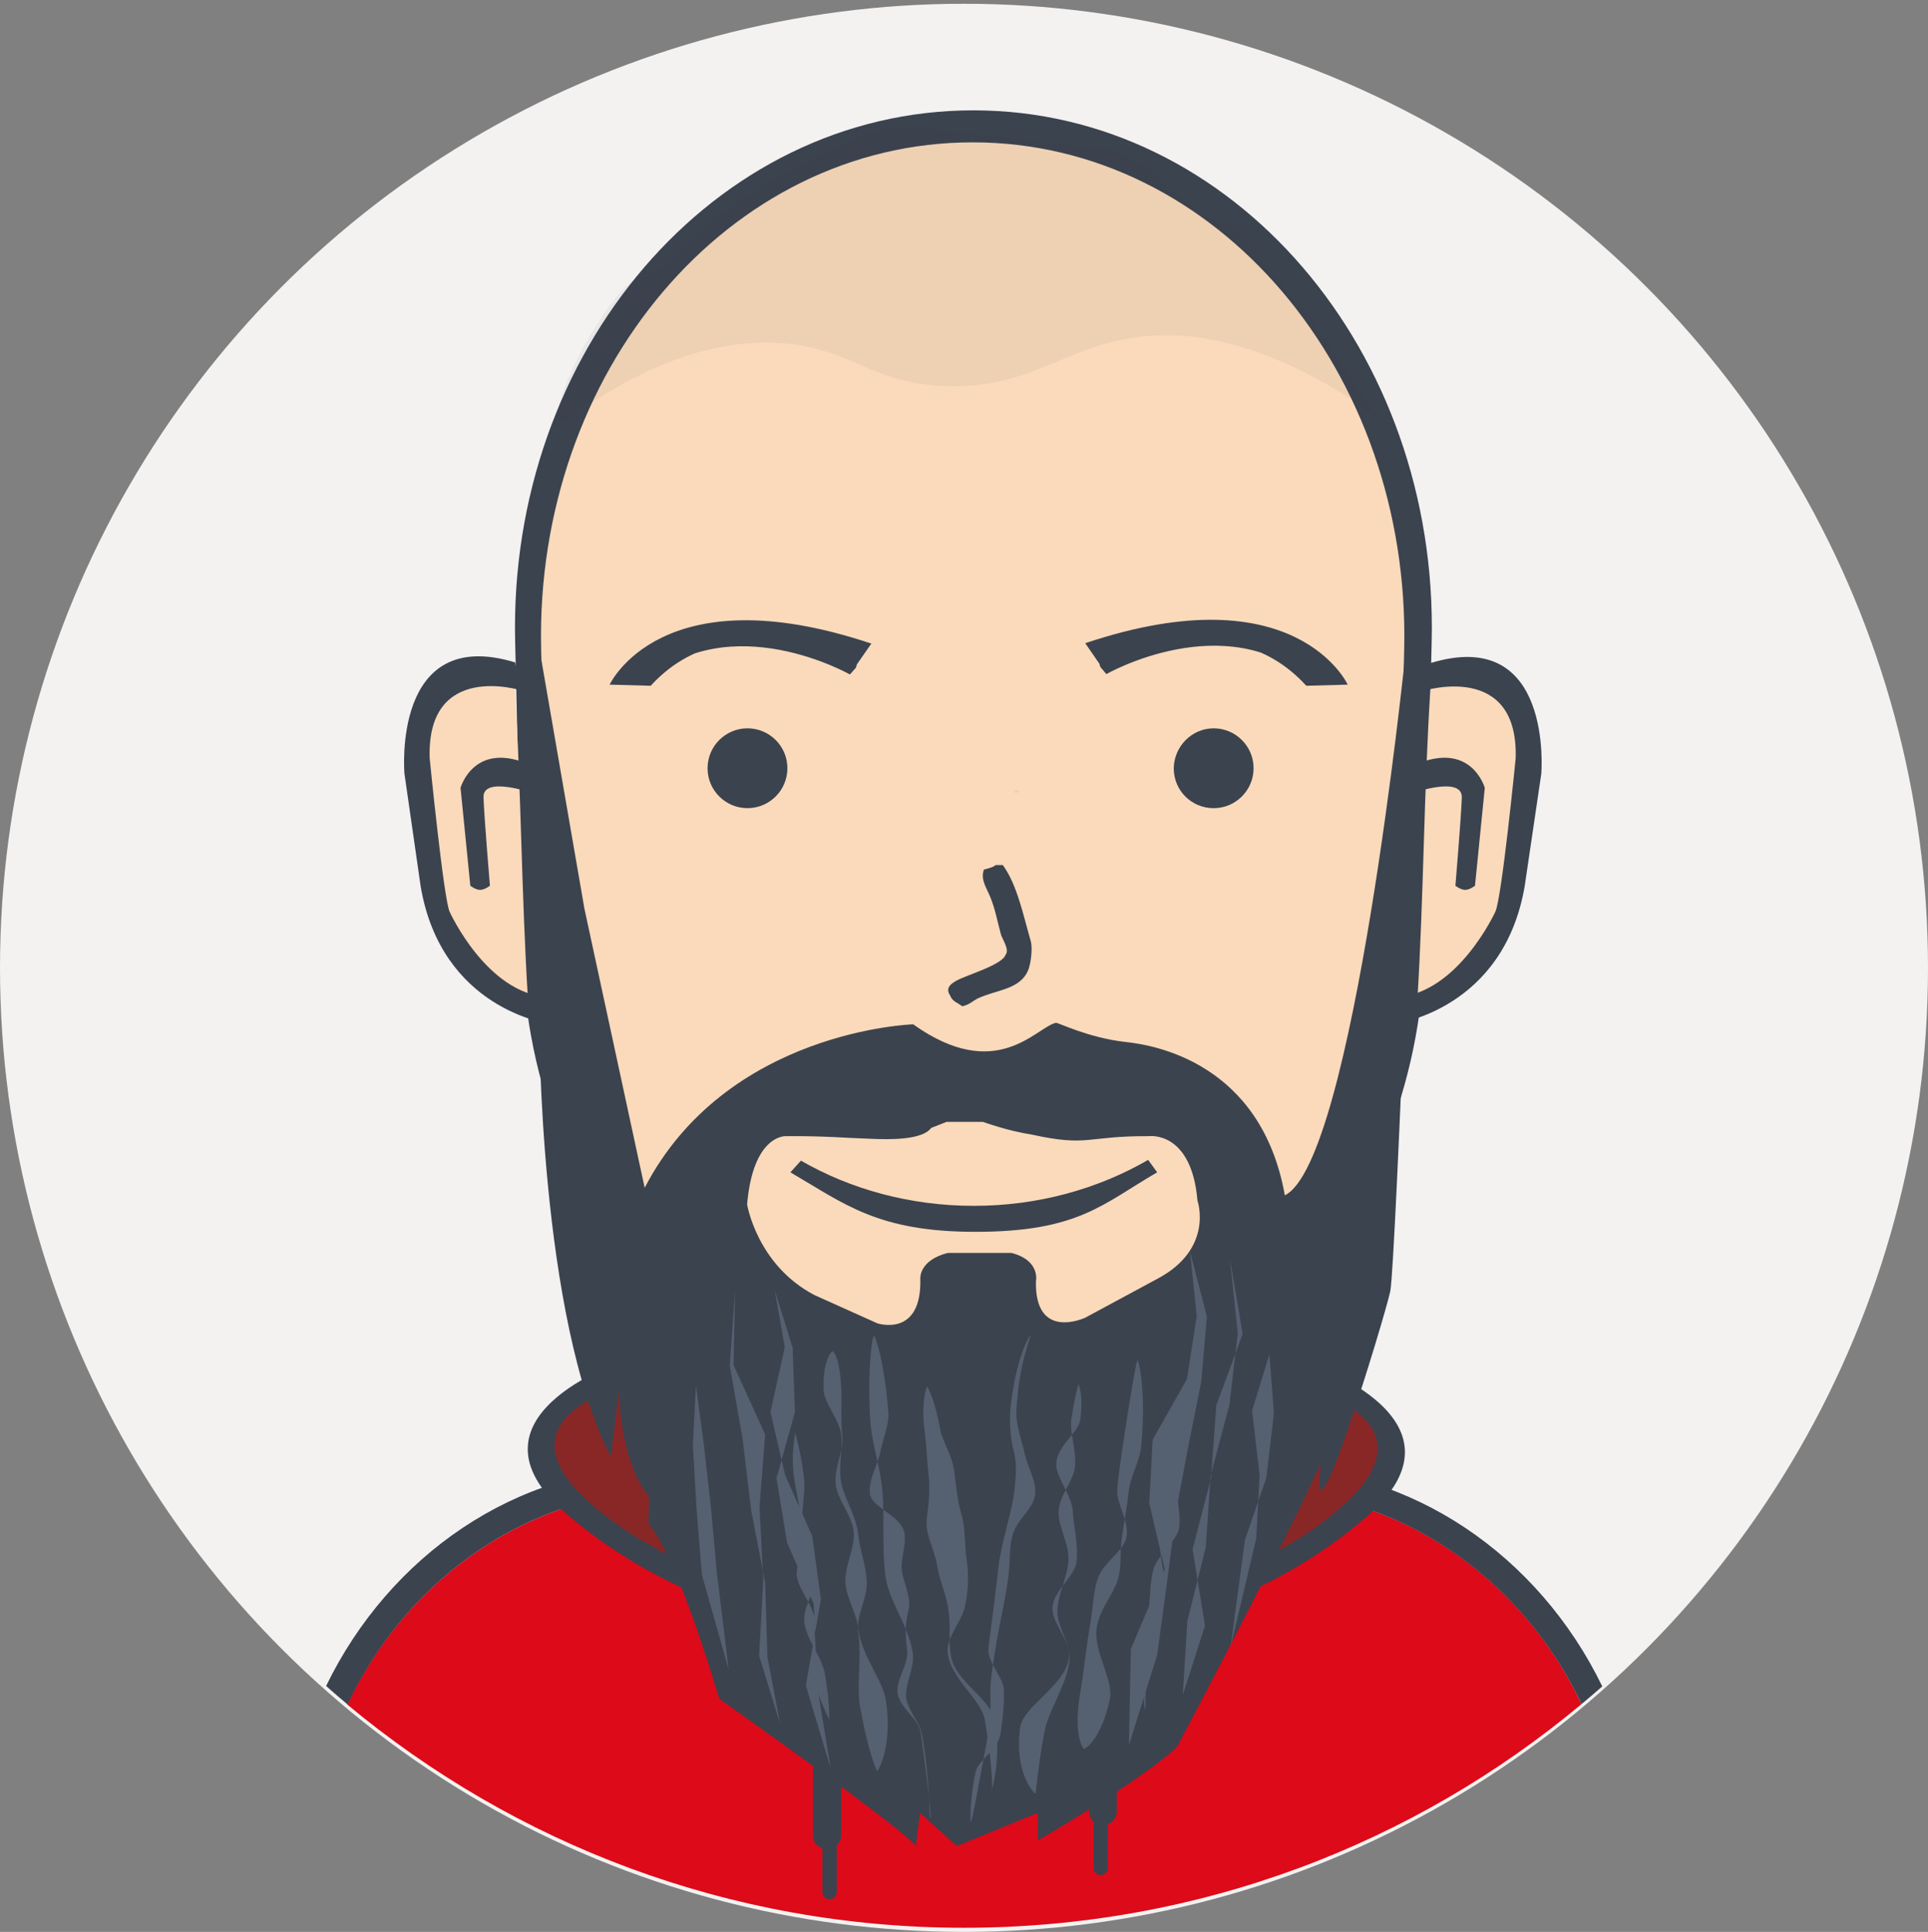 <?xml version="1.0" encoding="utf-8"?>
<!-- Generator: Adobe Illustrator 22.0.0, SVG Export Plug-In . SVG Version: 6.00 Build 0)  -->
<svg version="1.1" id="Layer_1" xmlns="http://www.w3.org/2000/svg" xmlns:xlink="http://www.w3.org/1999/xlink" x="0px" y="0px"
	 viewBox="0 0 512 513" style="enable-background:new 0 0 512 513;" xml:space="preserve">
<rect x="0" y="0" width="512" height="513" fill="#808080" stroke="none"/>
<style type="text/css">
	.st0{fill:#F3F2F1;}
	.st1{fill:none;}
	.st2{fill:#DD0A19;}
	.st3{fill:#3B434F;}
	.st4{fill:#892727;}
	.st5{fill:#FADABA;}
	.st6{opacity:5.882400e-02;fill:#3B434F;enable-background:new    ;}
	.st7{fill:#556070;}
</style>
<g>
	<circle class="st0" cx="256" cy="257" r="256"/>
	<g>
		<path class="st1" d="M86.6,447.8c16.9-34.8,50.7-58,88-58h38.9v3.7h7.4v-21.6c0,0,33,14.2,66.4,1.6l0.9,16.3h49.2
			c37.3,0,71.2,23.3,88.1,58.1C478.6,401,512,332.4,512,256C512,114.6,397.4,0,256,0S0.1,114.6,0.1,256
			C0.1,332.3,33.5,400.9,86.6,447.8z"/>
		<path class="st2" d="M334.6,395.9h-47.9v-6.2h1.5l-0.9-16.3c-33.4,12.6-66.4-1.6-66.4-1.6v21.6h-7.4v2.5h-35.8
			c-36.4,0-69.4,22.8-85.5,56.7c44.4,37,101.5,59.3,163.8,59.3c62.4,0,119.6-22.3,164-59.4C404,418.6,371,395.9,334.6,395.9z"/>
		<path class="st3" d="M337.4,389.7h-49.2h-1.5v6.2h47.9c36.3,0,69.3,22.7,85.4,56.6c1.8-1.5,3.7-3.1,5.5-4.7
			C408.6,413,374.7,389.7,337.4,389.7z"/>
		<path class="st3" d="M177.7,395.9h35.8v-2.5v-3.7h-38.9c-37.3,0-71.1,23.2-88,58c1.9,1.7,3.8,3.3,5.7,4.9
			C108.3,418.7,141.3,395.9,177.7,395.9z"/>
	</g>
	<path id="neck_copy_5_1_" class="st3" d="M225.9,369.4v32.4c0,17.1,13.9,31,31,31s31-13.9,31-31V370c1.7-0.5,3.3-1.1,5-1.7v33.4
		c0,17.2-11.8,32.5-28.6,36.1c-23.7,5-44.6-12.9-44.6-35.8v-34.9C221.8,368,223.8,368.7,225.9,369.4z"/>
	<path id="Rounded_Rectangle_14_1_" class="st3" d="M223.4,435.8v51.5c0,1.6-1,3-2.5,3.5c-2.6,0.8-5-1-5-3.2v-51.9
		c0-2.3,2.4-4,5-3.2C222.5,432.8,223.4,434.2,223.4,435.8z"/>
	<path id="Rounded_Rectangle_15_1_" class="st3" d="M296.6,448.6v32.2c0,1.6-1,3.2-2.5,3.7c-2.6,0.8-4.9-1.1-4.9-3.5v-32.4
		c0-2.4,2.3-4.3,4.9-3.5C295.7,445.4,296.6,447,296.6,448.6z"/>
	<path id="Rounded_Rectangle_16_1_" class="st3" d="M220.3,487.2c1,0,1.9,0.8,1.9,1.9v13.3c0,1-0.8,1.9-1.9,1.9s-1.9-0.8-1.9-1.9
		V489C218.5,488,219.3,487.2,220.3,487.2z"/>
	<path id="Rounded_Rectangle_16_copy_1_" class="st3" d="M292.3,480.8c1,0,1.9,0.8,1.9,1.9V496c0,1-0.8,1.9-1.9,1.9
		c-1,0-1.9-0.8-1.9-1.9v-13.3C290.4,481.6,291.3,480.8,292.3,480.8z"/>
	<path id="Shape_1_copy_1_" class="st4" d="M199.9,356.3l-33.5,7.7c0,0-41.1,9.3-13.7,37c27.3,27.7,97.6,32.6,97.6,32.6
		s-18.6-8.8-26.5-21.2l-2.6-44.5L199.9,356.3z"/>
	<path id="Shape_1_copy_2_1_" class="st3" d="M251.3,436.2c-2.1,2.6-60.6,0.8-101.1-34.4c-29.3-25.5,14.8-40.2,14.8-40.2l32.3-7.4
		l28.1,14.3l2.1,42.9C239.3,429.8,254.6,432,251.3,436.2z M222.2,413.4l-3.2-45l-16.9-9.5l-32.3,7.9c0,0-39.1,8-14.3,31.2
		c26.8,25.1,76.3,31.8,81.5,31.2C242.4,428.8,234,432,222.2,413.4z"/>
	<path id="Shape_1_copy_4_1_" class="st4" d="M313.2,357.6l33.5,7.7c0,0,41.1,9.3,13.8,37.1c-27.4,27.7-97.6,32.6-97.6,32.6
		s18.6-8.8,26.5-21.2l2.6-44.6L313.2,357.6z"/>
	<path id="Shape_1_copy_6_1_" class="st3" d="M261.8,437.2c2.1,2.6,60.6,0.8,101.2-34.5c29.4-25.6-14.8-40.4-14.8-40.4l-32.3-7.4
		l-28.1,14.3l-2.1,43C273.8,430.8,258.4,432.9,261.8,437.2z M290.9,414.3l3.2-45.1l16.9-9.6l32.3,8c0,0,39.1,8,14.3,31.3
		c-26.8,25.1-76.4,31.9-81.6,31.3C270.7,429.7,279.1,432.9,290.9,414.3z"/>
	<path id="_x32__copy_5_2_" class="st5" d="M258.5,34.6c65.9,0,117.8,61.5,116.1,135.5l-1.8,78.6c-1.6,69.7-52.8,124.7-114.3,124.7
		s-112.8-55.1-114.3-124.7l-1.8-78.6C140.7,96.2,192.7,34.6,258.5,34.6z"/>
	<path id="_x32__line_2_" class="st3" d="M380.2,170.3l-1.9,81.8c-1.7,72.5-55.3,129.8-119.8,129.8s-118.1-57.3-119.8-129.8
		l-1.9-81.8c-1.8-76.9,52.7-141,121.7-141S382,93.3,380.2,170.3z M258.3,37.8c-65,0-116.2,61.1-114.6,134.4l1.8,78
		c1.6,69.1,52,123.7,112.8,123.7s111.2-54.6,112.8-123.7l1.8-78C374.5,98.8,323.2,37.8,258.3,37.8z"/>
	<path id="Shape_1_2_" class="st3" d="M369.2,342.9c-1.6,7.4-22.1,74.6-18.4,45.5c-11.3,25-38.2,75.4-38.2,75.4
		c-7.3,7.5-36.8,24.9-37,24.9v-7.3l-21.5,8.8l-9.8-8.8l-1.1,8.8c-2.9-4.3-52.2-39.1-52.2-39.1s-10.8-37.2-18.7-46.4
		c-0.3-0.3,0.3-6.9,0-7.3c-8-10.1-7.9-28.2-7.9-28.2l-2.2,17.6c-19.1-37.2-19-115.6-19-115.6l-3.2-97.5h3.5l11.7,67.6l16,74.1
		c21.8-41.9,71.3-43.4,71.3-43.4c22.2,15.8,32.6,0.8,37.9-0.4c0.6-0.1,8.6,4,18.6,5.1c7.5,0.8,35.9,5.5,42.2,40.7
		c18.3-8.9,31.9-143.3,31.9-142.5h3.6C376.6,174.3,370.7,335.5,369.2,342.9z M318,318.8c-1.6-18.7-12.9-17.1-12.9-17.1
		c-16.6-0.1-16,2.9-31-0.4c-6.6-1-13-3.4-13.1-3.4c-2.5,0-7.1,0-9.6,0l-4.1,1.6c-2.4,3.3-11.3,3.1-15.9,2.9
		c-6.7-0.2-12.5-0.8-22.8-0.7c0,0-8.6-0.4-10.2,18.1c0,0,2.6,16.1,17.9,24.1l16.7,7.5c0,0,11.8,3.9,11.4-11.8c0,0-0.5-4.9,7.3-6.9
		h4.6h6.6h5.7c7.8,2,6.5,7.6,6.5,7.6c-0.3,15.9,13.1,9.6,13.1,9.6l19.1-10.3C322.5,331.6,318,318.8,318,318.8z"/>
	<path id="Shape_11_copy_2_" class="st5" d="M136.7,182.2c0,0-1.3-1-3.7-1.8c-1.2-0.4-2.7-0.7-4.4-0.8c-0.4,0-0.9,0-1.3,0
		c-0.5,0-0.9,0-1.4,0.1c-0.9,0.1-1.9,0.3-2.9,0.6c-3.9,1.1-7.9,3.9-10.2,9.5c-1.2,2.8-2,6.4-2.2,10.8c-0.1,1.1-0.1,2.3,0,3.5
		c0,1.2,0.1,2.5,0.2,3.8c0.2,2.7,0.6,5.6,1.1,8.8c0,0-0.5,9.6,2.9,20.7c3.2,10.8,11,24.1,25.4,27.9
		C138.5,237.9,138.4,209.9,136.7,182.2L136.7,182.2z"/>
	<path id="Shape_3_2_" class="st3" d="M138.3,183.3c0,0-25-7.8-24.2,18c0,0,3.7,37.3,5.3,40.8c0,0,9.8,21.7,26.1,22.7
		c15.9,0.9,0,0,0,0l0.2,7c0,0-28.5-3.7-34-36.5l-4.3-29.9c0,0-3.4-39.5,29.4-29.5c31.9,9.8,0,0,0,0L138.3,183.3"/>
	<path id="Shape_4_2_" class="st3" d="M130.1,235.2c0,0-1.4,1.1-2.6,1.1s-2.6-1.1-2.6-1.1l-2.6-26c0,0,3.6-12.8,18.7-6l0.4,7.4
		c0,0-13.3-4.7-13,1.2C128.6,217.3,130.1,235.2,130.1,235.2z"/>
	<path id="Shape_11_copy_x5F_1_2_" class="st5" d="M379.9,182.3c0,0,1.3-1,3.7-1.8c1.2-0.4,2.7-0.7,4.5-0.8c0.4,0,0.9,0,1.3,0
		c0.5,0,0.9,0,1.4,0.1c0.9,0.1,1.9,0.3,2.9,0.6c3.9,1.1,7.9,3.9,10.3,9.5c1.2,2.8,2,6.4,2.2,10.8c0.1,1.1,0.1,2.3,0,3.5
		c0,1.2-0.1,2.5-0.2,3.8c-0.2,2.7-0.6,5.6-1.1,8.8c0,0,0.5,9.6-3,20.7c-3.3,10.8-11.1,24.1-25.5,27.9
		C378.1,237.9,378.1,209.9,379.9,182.3L379.9,182.3z"/>
	<path id="Shape_3_x5F_1_2_" class="st3" d="M378.2,183.4c0,0,25.1-7.8,24.3,18c0,0-3.7,37.3-5.4,40.7c0,0-9.9,21.7-26.2,22.7
		c-15.9,0.9,0,0,0,0l-0.2,7c0,0,28.6-3.7,34.2-36.5l4.4-29.8c0,0,3.4-39.5-29.5-29.4c-32,9.8,0,0,0,0L378.2,183.4"/>
	<path id="Shape_4_x5F_1_2_" class="st3" d="M386.5,235.2c0,0,1.4,1.1,2.6,1.1s2.6-1.1,2.6-1.1l2.6-26c0,0-3.6-12.8-18.8-6l-0.4,7.4
		c0,0,13.3-4.7,13.1,1.2C388,217.4,386.5,235.2,386.5,235.2z"/>
	<path id="new_vector_shape_done_2_" class="st3" d="M264.4,229.7c0.6,0,1.2,0,1.9,0c3.8,5.2,5.4,13.2,7.4,20.1
		c0.6,2.1,0,5.9-0.5,7.4c-2,5.6-8.3,5.5-13.5,7.9c-1.4,0.7-2.4,1.8-4.2,2.1c-1.2-1-2.6-1.2-3.2-2.9c-1.4-2,0.4-3.2,1.9-4
		c2.6-1.4,11.9-4.1,12.8-6.7c1.2-1.4-0.8-4.1-1.2-5.5c-1-3.7-1.5-6.7-2.9-10.1c-0.9-2.2-2.6-4.5-1.6-7.1
		C262.1,230.7,263.8,230.3,264.4,229.7z"/>
	<path id="_x31__copy_4_1_" class="st6" d="M270.6,209.8v0.7c0.1,0-0.1-0.1-0.3-0.1s-0.4,0.1-1,0.1v-0.7 M147.6,113.5
		c-0.3-12.3,17.7-40.5,22.7-39.9c4.5,0.6,16.5-13.2,20.1-15.9c13.2-9.9,39.6-24.9,51.1-24.2c1.4,0.1,48.9,5.9,50.2,5.8
		c11.4-0.6,19.4,15.6,34.8,21c4.2,1.5,14.8,17.6,18.4,20.3c5.6,4.1,11.8,21.1,24.6,32.8c-32.6-24.3-55.7-26.3-71-23.3
		c-17.3,3.3-26.5,13.4-48,12.4c-17.8-0.8-22.9-8.2-38-10.8C198.2,89.4,177,91.5,147.6,113.5z"/>
	<path id="_x32__1_" class="st3" d="M209.9,311.3l2.8-3.1c13.2,7.6,29,12,45.9,12c17.1,0,33-4.5,46.3-12.2l2.4,3.3
		c-14.5,8.4-20.9,15.8-48.3,15.8C233.1,327.1,224.3,319.7,209.9,311.3z"/>
	<g>
		<path id="oko_1_" class="st3" d="M198.5,193.4c5.8,0,10.6,4.7,10.6,10.6c0,5.8-4.7,10.6-10.6,10.6c-5.8,0-10.6-4.7-10.6-10.6
			C187.9,198.2,192.6,193.4,198.5,193.4z"/>
		<path id="oko_1_1_" class="st3" d="M322.3,193.4c5.8,0,10.6,4.7,10.6,10.6c0,5.8-4.7,10.6-10.6,10.6s-10.6-4.7-10.6-10.6
			C311.8,198.2,316.5,193.4,322.3,193.4z"/>
		<path id="R_copy_1_" class="st3" d="M293.8,179c0,0,31.7-18.1,54.3,1.8l6,0.9c0,0-7.7-27.9-63.5-9.8l1.6,5.2 M293.4,177.2
			c0,0,32.2-18.5,53.5,4.9l11-0.3c0,0-13.7-29.8-69.7-11l5.3,7.7"/>
		<path id="R_copy_3_1_" class="st3" d="M225.7,179.1c0,0-31.6-18-54.2,1.8l-6,0.9c0,0,7.6-27.7,63.3-9.7l-1.5,5.2 M226.1,177.3
			c0,0-32.1-18.4-53.3,4.8l-10.9-0.3c0,0,13.6-29.6,69.5-10.9l-5.3,7.6"/>
	</g>
	<g>
		<g>
			<g>
				<path class="st7" d="M211.2,380.2c-0.2,0,1.8,6,2.4,13.5c0.2,3.1-0.8,7-0.5,11.4c0.3,4,2.9,7.9,3.6,12.4c0.6,4.1-3.7,9-3.1,13.4
					c0.7,4.7,4.6,9,5.4,13.3c1.5,7.8,1.1,12.8,1.3,12.7s-2.4-4.1-4.6-12.3c-1.1-4.1,1.3-9.5,0.6-14.7c-0.6-4.5-5.3-8.8-4.7-12.9
					c0.6-4.7,1.7-8.4,1.3-12.2c-0.5-4.5-1.3-8-1.8-11C209.7,386.1,211.4,380.2,211.2,380.2z"/>
			</g>
			<g>
				<path class="st7" d="M221.1,358.8c-0.2,0-2.6,2.1-2.4,10.2c0.1,3.7,4.5,8,4.8,12.9c0.2,4-1.1,8.6,0.2,13.1
					c1.2,4,3.7,7.9,4.2,12.4c0.4,4.2,2.2,8.4,2.3,12.9c0.1,4.2-2.9,8.8-2.3,13.1c1,6.8-0.5,13.9,0.5,19.8c2,11.3,4.3,17.2,4.6,17
					s4-6.3,2.3-18.5c-0.8-5.7-6.5-11.8-7.4-19.3c-0.5-4.4-3.5-8.7-3.4-12.8c0.1-4.5,2.6-8.8,2.2-12.8c-0.5-4.5-4.1-8.3-4.7-12.2
					c-0.7-4.6,2.1-9.3,1.7-13.1c-0.5-5-0.1-9.3-0.3-12.9C223,360.3,221.3,358.8,221.1,358.8z"/>
			</g>
			<g>
				<path class="st7" d="M246.2,368.2c-0.2,0-1.7,4.7-0.6,12.1c0.4,3.2,0.5,7,1,11.4c0.4,3.7,0.1,7.3-0.5,11.7
					c-0.5,4,2.2,8.3,2.8,12.5c0.6,3.9,2.5,7.7,3,11.9c0.6,4-0.1,8.1,0.7,12.2c1.2,6.4,10.2,11,11.4,16.4c2.3,10.5-0.9,19.4-0.6,19.2
					c0.2-0.2,0.1-7.6-1.9-19c-0.9-5.3-8.7-10.4-9.8-17.4c-0.7-4.1,3.6-8.4,4.5-12.4c1-4.4,1.1-8.9,0.5-12.6
					c-0.6-4.2-0.3-8.6-1.4-12.1c-1.2-4.2-1.4-7.9-1.9-11.5c-0.6-4.4-3.2-8-3.7-11C248.3,371.9,246.4,368.2,246.2,368.2z"/>
			</g>
			<g>
				<path class="st7" d="M232.1,354.7c-0.4,0-1.7,7.4-1.1,20.6c0.1,3.3,0.7,7.1,1.6,10.9c0.8,3.3,1.5,6.7,1.8,10.5
					c0.5,6.7-0.2,14,0.7,21.5c0.8,6.9,6.2,13.4,7.3,20.7c0.5,3.6-1.7,7.5-1.8,11.1c0,3.8,3.6,7.1,4.2,10.4
					c2.3,12.4,1.9,22.7,2.3,22.4c0.3-0.2-0.7-9.3-2.6-22.8c-0.5-3.4-5.2-6.2-6.1-10.1c-0.8-3.4,3-8,2.5-11.8
					c-0.5-3.6-0.6-6.7,0.3-10.2c1-3.8-1.3-7.5-1.7-10.9c-0.4-3.7,1.9-8.3,0.1-11.5c-1.9-3.5-8.3-5.6-8.6-8.9
					c-0.4-3.8,2.2-7.8,2.8-11.1c0.8-3.9,2.4-7.4,2.1-10.6C234.8,361,232.4,354.7,232.1,354.7z"/>
			</g>
			<g>
				<path class="st7" d="M311,375.5c0.2,0,0.9,6.6,0.8,15c-0.1,4.4,1.8,9.6,1.4,14.7c-0.3,4-5.9,7.5-7,11.9c-1,4-0.7,8.6-1.4,13
					s0.2,8.9-0.1,12.6c-0.7,7.4-0.4,11.3-0.6,11.2c-0.2-0.1-0.9-3.7,0.8-11.6c0.8-3.6,2.3-7.6,2.9-12.4c0.6-4.5,2-9.1,1.1-13.1
					c-1.1-4.7-0.9-8.5-0.6-12.3c0.5-5.3-0.8-10.3,0-14.4C309.9,381.6,310.8,375.5,311,375.5z"/>
			</g>
			<g>
				<path class="st7" d="M286.4,367.3c0.2,0-0.7,1.7-1.9,9.6c-0.5,3.4,1.3,7.6,1,12.3c-0.2,4-4.6,8.2-4.4,12.8
					c0.2,4.1,3.1,8.5,2.6,13c-0.4,4.1-2.8,8.4-2.9,12.8c-0.1,4.2,3.8,9,3.2,13.4c-1,6.8-5.6,13-6.7,18.9c-2,11.3-2.1,16.4-2.4,16.2
					c-0.3-0.2-5.6-5.4-4-17.6c0.8-5.7,12.1-11.1,13-18.6c0.5-4.4-4.7-9.2-4.4-13.3c0.3-4.5,6-8.2,6.4-12.2c0.5-4.5-0.8-9.2-1-13.2
					c-0.3-4.7-4.7-9.2-4.4-13c0.4-4.7,6.1-8.2,6.4-11.5C287.8,368.9,286.1,367.4,286.4,367.3z"/>
			</g>
			<g>
				<path class="st7" d="M302.1,361.2c0.3,0,2.4,8.7,0.9,23.3c-0.4,3.7-2.9,7.6-3.3,11.9c-0.4,3.8-1.2,7.8-1.8,12
					c-0.6,3.9,0.2,8.4-1.5,12.3c-1.6,3.7-4.4,7.1-5.1,11.2c-1.2,6.4,4.6,14.1,3.4,19.5c-2.3,10.5-6.6,13.2-6.9,13
					c-0.2-0.2-2.9-3.7-0.9-15.1c0.9-5.3,1.5-11.6,2.7-18.6c0.7-4.1,0.7-8.6,2.2-12.2c1.7-4,6.8-6.8,7.4-10.5
					c0.6-4.2-2.7-8.6-2.5-12.3c0.3-4.4,1-8.4,1.5-12C300.5,368.4,301.8,361.2,302.1,361.2z"/>
			</g>
			<g>
				<path class="st7" d="M273.6,354.7c0.4,0-3.1,7-3.7,20.3c-0.1,3.3,1.4,7.4,2.3,11.3c0.8,3.5,3,6.8,2.7,10.5
					c-0.3,3.4-3.9,5.9-5.5,9.5c-1.5,3.4-1.1,7.8-1.5,11.4c-0.8,6.9-2.6,13.8-3.7,21.1c-0.5,3.6-1.3,7.3-1.2,10.9
					c0.1,3.9,0,7.4-0.6,10.8c-2.3,12.4-4.3,23.6-4.6,23.3c-0.2-0.1-0.2-6.6,1.3-13.4c0.7-3,6-5.8,6.6-10c0.5-3.4,1-7.4,0.9-11.5
					c0-3.5-4.6-7.5-4.1-11.4c0.9-7.5,1.9-14.4,2.6-21c0.9-7.7,3.6-14.5,4.3-20.8c0.4-3.8,0.7-7-0.2-10.4c-1-3.9-1.1-7.8-0.9-11
					C269.7,360.7,273.3,354.7,273.6,354.7z"/>
			</g>
		</g>
	</g>
	<g>
		<g>
			<g>
				<polygon class="st7" points="184.8,367.9 184,383.9 185,401 186.4,418.2 193.5,443.3 190.3,417 188.8,400.2 186.9,383.5 				"/>
			</g>
			<g>
				<polygon class="st7" points="195.2,342.6 193.8,362.7 197.2,382 199.5,401.2 203.2,420.3 203.8,440 207.2,457.9 201.6,439.7 
					202.7,419.4 201.7,400.2 203.2,380.9 194.8,362.5 				"/>
			</g>
			<g>
				<polygon class="st7" points="205.7,342.5 210.5,357.9 211.1,375 206.2,392.5 209,409.6 216.1,425.9 217,447.7 220.6,469.6 
					214,447.6 218,424.7 215.7,407.9 208.5,391.7 204.6,375 208.4,357.7 				"/>
			</g>
		</g>
	</g>
	<g>
		<g>
			<g>
				<polygon class="st7" points="337.1,359.6 338.3,375.3 336.3,392.4 330.6,408.9 326.8,437.3 333.6,408.6 334.5,391.7 
					332.5,374.6 				"/>
			</g>
			<g>
				<polygon class="st7" points="326.6,334.1 330,354.2 323,373.2 321.6,392.5 316.7,411.4 320,431.7 314.1,450.1 315.3,430.5 
					320.2,410.9 321.5,391.8 326.5,373 328.7,354 				"/>
			</g>
			<g>
				<polygon class="st7" points="316,332.2 320.5,349.6 319,366.9 315.6,383.9 312.4,400.9 310.2,418 307.3,439.5 299.8,463.4 
					300.3,437.9 309.3,416.7 305.2,399.2 306.1,382.3 315.2,366.2 317.8,349.5 				"/>
			</g>
		</g>
	</g>
</g>
</svg>
